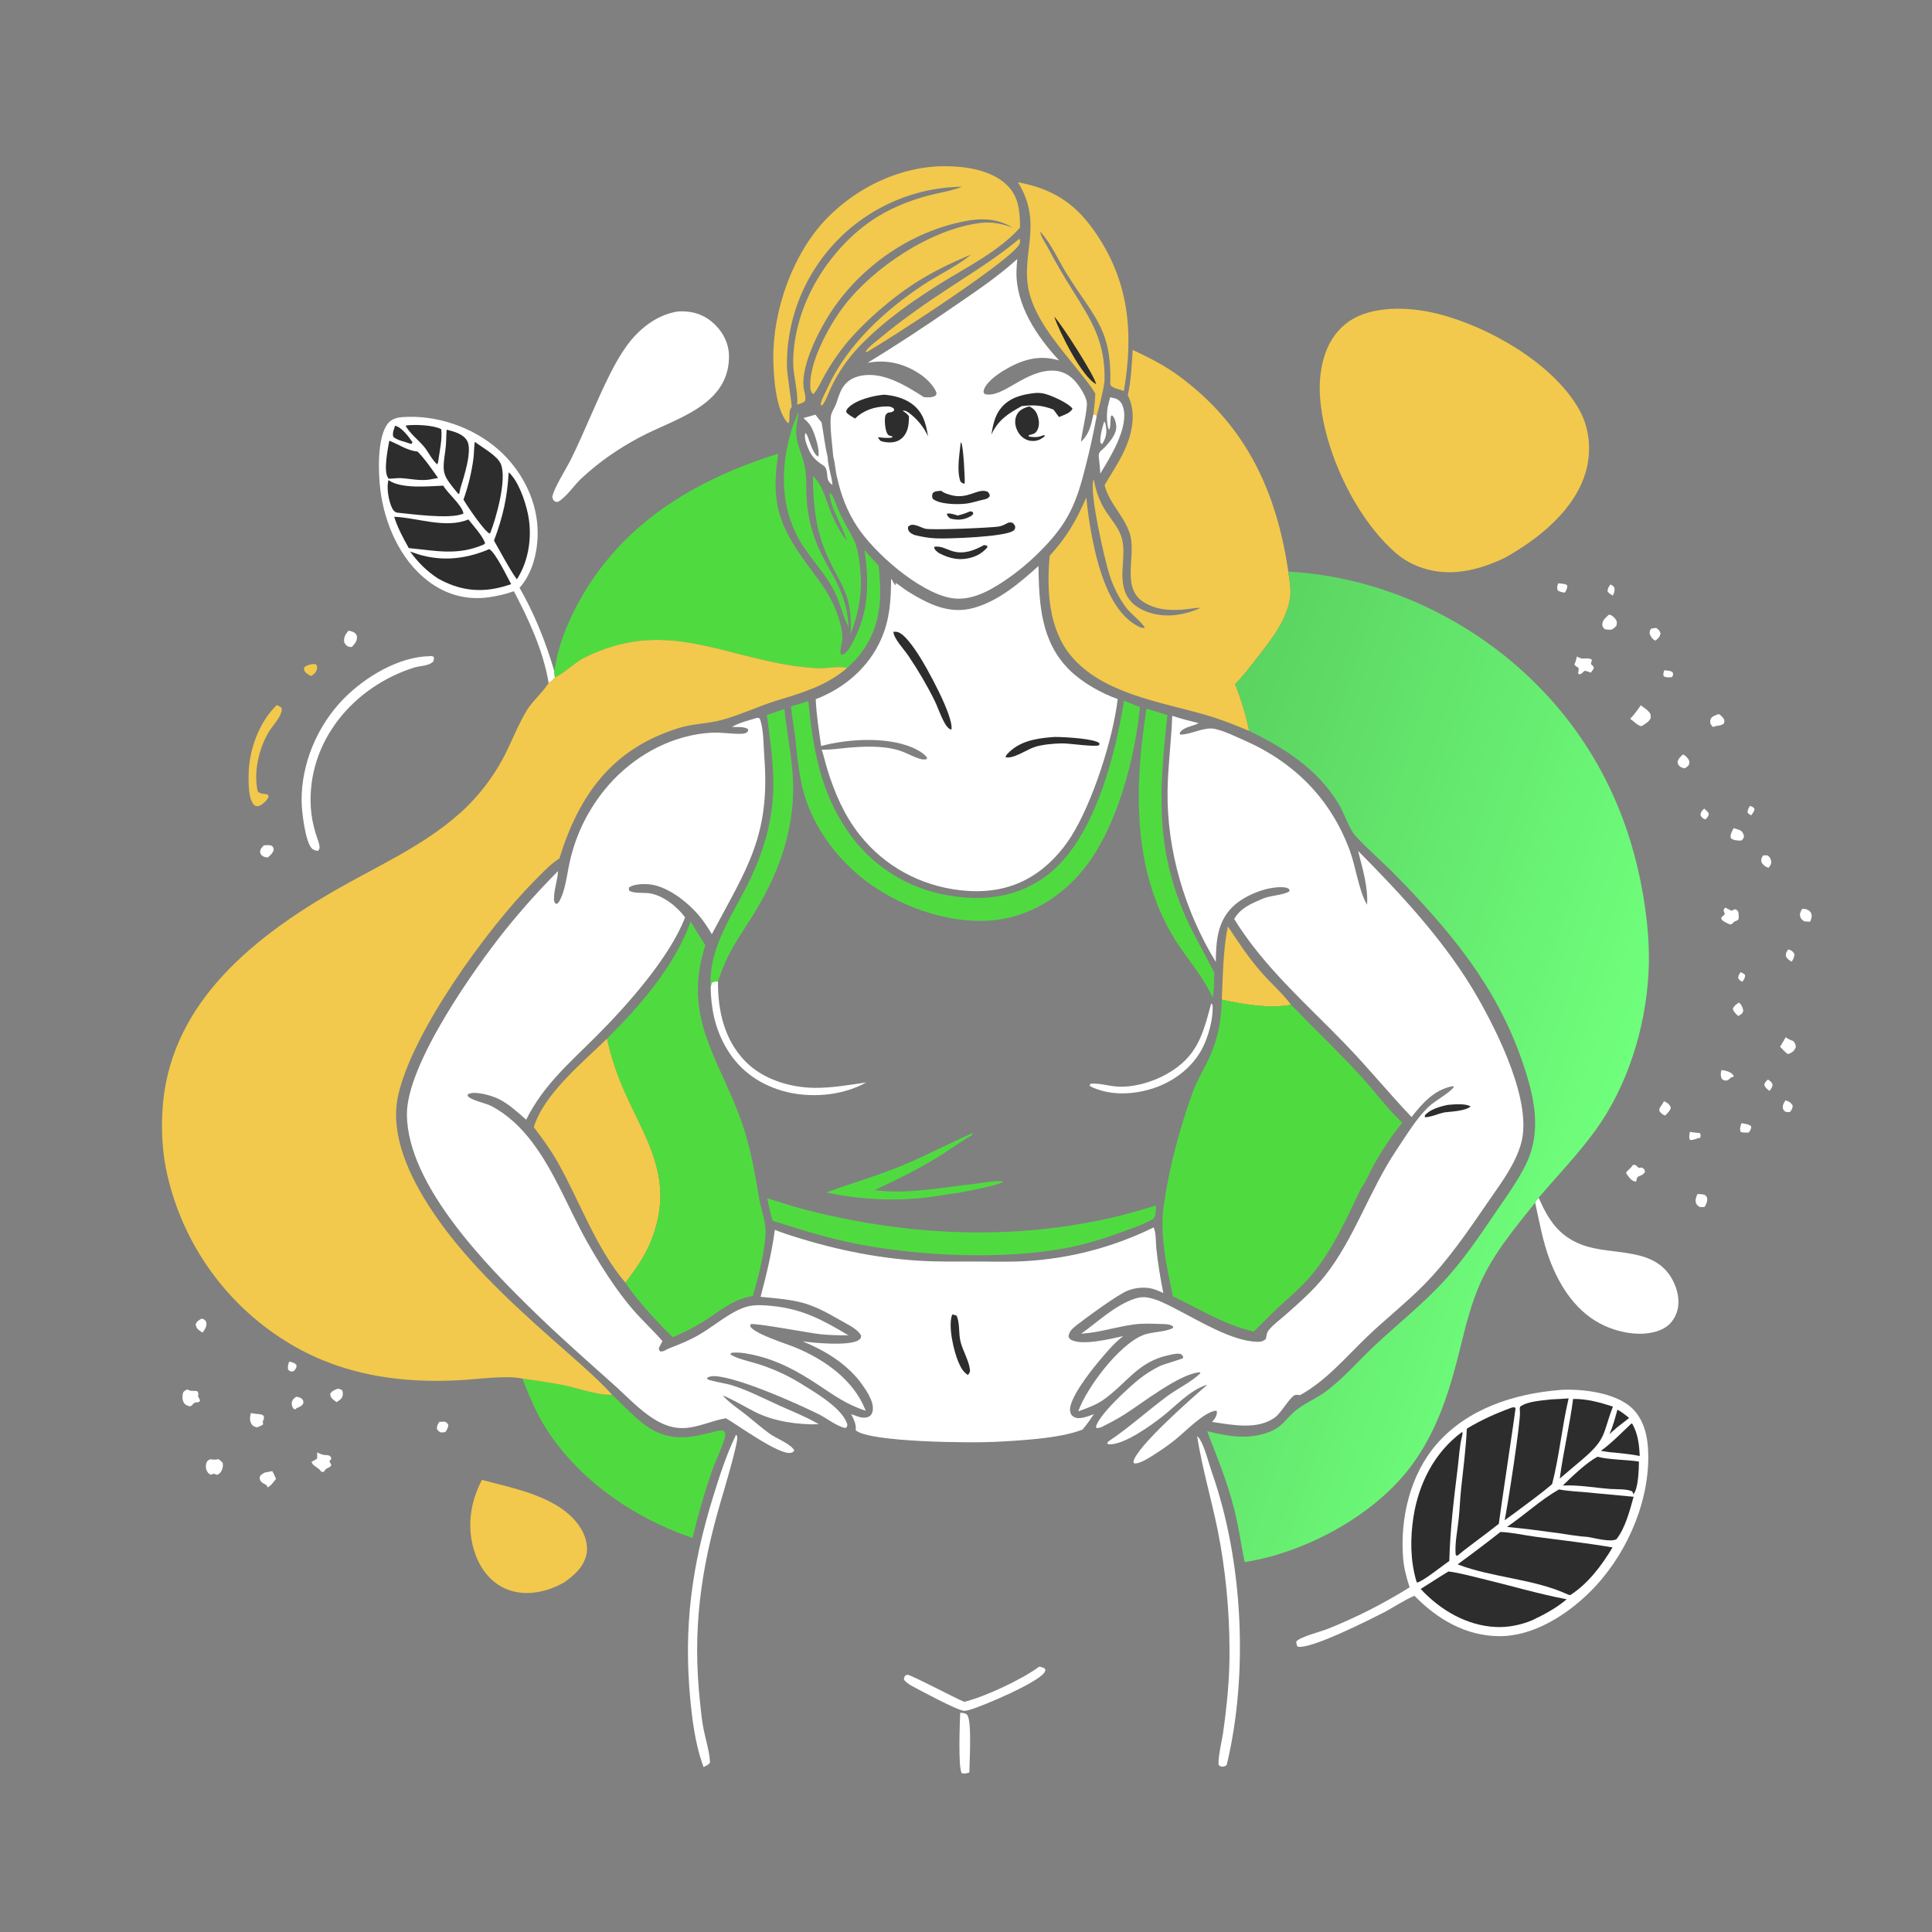 <svg width="80" height="80" viewBox="0 0 80 80" fill="none" xmlns="http://www.w3.org/2000/svg">
<rect x="0" y="0" width="80" height="80" fill="#808080" stroke="none"/>
<g clip-path="url(#clip0_1113_45603)">
<path d="M72.46 33.371C72.547 33.397 72.587 33.414 72.649 33.482C72.64 33.61 72.587 33.657 72.513 33.76C72.442 33.728 72.417 33.706 72.363 33.653C72.362 33.525 72.399 33.481 72.46 33.371Z" fill="white"/>
<path d="M72.071 40.258C72.16 40.288 72.201 40.306 72.263 40.378C72.257 40.504 72.219 40.544 72.153 40.649C72.051 40.605 72.038 40.6 71.977 40.508C71.978 40.392 72.008 40.351 72.071 40.258Z" fill="white"/>
<path d="M66.68 24.202C66.767 24.232 66.795 24.262 66.85 24.335C66.871 24.468 66.837 24.542 66.785 24.66C66.689 24.608 66.63 24.578 66.564 24.488C66.57 24.356 66.612 24.312 66.68 24.202Z" fill="white"/>
<path d="M68.913 27.757C69.034 27.765 69.142 27.766 69.251 27.824C69.298 27.927 69.283 27.927 69.243 28.035C69.111 28.053 69.01 28.065 68.891 28.004C68.861 27.895 68.881 27.863 68.913 27.757Z" fill="white"/>
<path d="M73.205 44.701C73.302 44.765 73.352 44.792 73.397 44.904C73.395 45.023 73.339 45.081 73.269 45.17C73.172 45.094 73.097 45.044 73.054 44.923C73.082 44.805 73.12 44.784 73.205 44.701Z" fill="white"/>
<path d="M70.567 33.482C70.645 33.546 70.698 33.598 70.757 33.682C70.745 33.816 70.707 33.833 70.62 33.93C70.605 33.926 70.589 33.923 70.575 33.917C70.487 33.879 70.453 33.83 70.412 33.747C70.437 33.598 70.465 33.587 70.567 33.482Z" fill="white"/>
<path d="M11.977 56.381C12.096 56.407 12.19 56.425 12.276 56.52C12.283 56.649 12.25 56.666 12.177 56.768C12.152 56.774 12.128 56.784 12.102 56.787C12.011 56.797 11.986 56.767 11.928 56.708C11.908 56.577 11.93 56.505 11.977 56.381Z" fill="white"/>
<path d="M74.048 39.313C74.18 39.35 74.227 39.383 74.299 39.494C74.307 39.631 74.259 39.705 74.194 39.819C74.074 39.757 74.008 39.709 73.946 39.589C73.949 39.444 73.969 39.428 74.048 39.313Z" fill="white"/>
<path d="M69.977 46.865C70.11 46.902 70.249 46.896 70.386 46.92C70.441 47.014 70.421 47.013 70.402 47.114C70.253 47.127 70.112 47.231 69.973 47.198C69.926 47.084 69.956 46.982 69.977 46.865Z" fill="white"/>
<path d="M64.518 24.156C64.64 24.167 64.797 24.16 64.895 24.238C64.905 24.371 64.861 24.421 64.8 24.538C64.701 24.534 64.592 24.506 64.509 24.453C64.455 24.329 64.486 24.285 64.518 24.156Z" fill="white"/>
<path d="M73.935 45.563C74.074 45.605 74.156 45.652 74.231 45.778C74.231 45.9 74.189 45.952 74.12 46.046C74.059 46.052 74.008 46.048 73.947 46.042C73.88 45.992 73.837 45.971 73.825 45.881C73.808 45.754 73.868 45.663 73.935 45.563Z" fill="white"/>
<path d="M45.722 17.453C45.772 17.517 45.764 17.492 45.78 17.568C45.848 17.897 45.813 18.107 45.636 18.391C45.584 18.366 45.586 18.352 45.558 18.302C45.562 18.006 45.634 17.733 45.722 17.453Z" fill="white"/>
<path d="M72.105 46.51C72.249 46.535 72.402 46.541 72.513 46.637C72.517 46.759 72.478 46.794 72.414 46.896C72.303 46.891 72.175 46.916 72.074 46.864C72.029 46.727 72.071 46.647 72.105 46.51Z" fill="white"/>
<path d="M71.997 41.517C72.011 41.525 72.028 41.531 72.04 41.542C72.124 41.619 72.177 41.759 72.185 41.87C72.135 41.997 72.088 42.003 71.973 42.071C71.885 41.981 71.78 41.899 71.753 41.771C71.812 41.638 71.883 41.603 71.997 41.517Z" fill="white"/>
<path d="M73.002 35.421L73.185 35.418C73.255 35.466 73.303 35.517 73.327 35.602C73.37 35.752 73.319 35.819 73.236 35.93C73.106 35.909 73.016 35.814 72.941 35.713C72.914 35.566 72.938 35.55 73.002 35.421Z" fill="white"/>
<path d="M71.28 44.308C71.351 44.315 71.421 44.329 71.49 44.349C71.628 44.389 71.726 44.437 71.795 44.561L71.717 44.616L71.691 44.605C71.626 44.665 71.58 44.712 71.496 44.745C71.379 44.735 71.372 44.741 71.287 44.661C71.238 44.524 71.25 44.448 71.28 44.308Z" fill="white"/>
<path d="M68.564 26L68.585 26.003C68.694 26.089 68.715 26.098 68.761 26.235C68.715 26.398 68.673 26.418 68.55 26.528C68.405 26.459 68.366 26.374 68.305 26.234C68.312 26.132 68.313 26.113 68.371 26.03L68.564 26Z" fill="white"/>
<path d="M18.193 58.875L18.42 58.867C18.508 58.917 18.521 58.92 18.565 59.009C18.547 59.137 18.512 59.199 18.436 59.302L18.259 59.316C18.158 59.266 18.146 59.262 18.092 59.165C18.09 59.035 18.125 58.979 18.193 58.875Z" fill="white"/>
<path d="M8.34 54.603L8.428 54.622C8.48 54.666 8.528 54.685 8.542 54.755C8.575 54.92 8.477 55.054 8.386 55.181C8.344 55.154 8.302 55.128 8.262 55.098C8.157 55.022 8.118 54.955 8.101 54.828C8.167 54.698 8.219 54.68 8.34 54.603Z" fill="white"/>
<path d="M68.902 45.602C68.913 45.606 68.924 45.609 68.934 45.614C69.054 45.669 69.133 45.735 69.185 45.853C69.161 45.998 69.047 46.092 68.95 46.193C68.866 46.16 68.796 46.115 68.739 46.045C68.691 45.985 68.712 45.959 68.719 45.887C68.786 45.794 68.844 45.7 68.902 45.602Z" fill="white"/>
<path d="M12.261 57.836C12.344 57.846 12.429 57.858 12.494 57.917C12.57 57.987 12.563 58.022 12.558 58.116C12.475 58.242 12.418 58.248 12.282 58.306L12.241 58.354L12.165 58.346C12.101 58.255 12.073 58.192 12.083 58.078C12.093 57.962 12.179 57.903 12.261 57.836Z" fill="white"/>
<path d="M69.688 31.241C69.745 31.262 69.798 31.303 69.839 31.347C69.907 31.419 69.964 31.496 69.951 31.601C69.935 31.718 69.847 31.754 69.761 31.817C69.714 31.805 69.636 31.787 69.594 31.759C69.499 31.695 69.489 31.663 69.464 31.56C69.491 31.407 69.578 31.343 69.688 31.241Z" fill="white"/>
<path d="M12.887 27.509C12.991 27.49 13.006 27.488 13.104 27.526C13.137 27.619 13.146 27.651 13.11 27.75C13.063 27.877 12.989 27.927 12.876 27.991C12.811 27.956 12.734 27.918 12.678 27.868C12.6 27.798 12.587 27.749 12.589 27.649C12.688 27.545 12.751 27.545 12.887 27.509Z" fill="#F2C94C"/>
<path d="M74.626 37.632C74.681 37.636 74.751 37.636 74.804 37.654C74.891 37.684 74.97 37.74 75.001 37.83C75.043 37.949 74.998 38.055 74.957 38.165C74.872 38.166 74.792 38.159 74.708 38.149C74.626 38.09 74.561 38.047 74.541 37.94C74.517 37.813 74.563 37.736 74.626 37.632Z" fill="white"/>
<path d="M13.966 57.508C14.053 57.504 14.091 57.523 14.165 57.566C14.2 57.639 14.202 57.695 14.19 57.774C14.165 57.934 14.056 57.976 13.935 58.059C13.9 58.033 13.864 58.009 13.831 57.982C13.732 57.904 13.682 57.843 13.67 57.718C13.739 57.596 13.845 57.563 13.966 57.508Z" fill="white"/>
<path d="M70.289 49.443C70.386 49.442 70.472 49.449 70.568 49.466C70.614 49.504 70.667 49.529 70.683 49.589C70.718 49.725 70.653 49.863 70.585 49.976C70.512 49.987 70.45 49.983 70.378 49.977C70.299 49.92 70.246 49.892 70.221 49.791C70.191 49.665 70.239 49.555 70.289 49.443Z" fill="white"/>
<path d="M71.789 34.29C71.873 34.326 71.968 34.337 72.049 34.378C72.156 34.432 72.191 34.524 72.217 34.633C72.19 34.728 72.179 34.738 72.106 34.806C71.942 34.804 71.803 34.811 71.667 34.706C71.638 34.54 71.714 34.434 71.789 34.29Z" fill="white"/>
<path d="M10.924 35.005C11.037 34.995 11.136 34.982 11.246 35.017C11.325 35.095 11.324 35.093 11.333 35.204C11.278 35.346 11.201 35.41 11.087 35.507C11.026 35.503 10.941 35.489 10.887 35.454C10.816 35.407 10.776 35.361 10.772 35.273C10.767 35.161 10.854 35.081 10.924 35.005Z" fill="white"/>
<path d="M71.145 29.573L71.199 29.579C71.26 29.633 71.333 29.69 71.374 29.761C71.422 29.846 71.404 29.869 71.382 29.959C71.268 30.047 71.177 30.043 71.036 30.064C71.011 30.085 70.971 30.092 70.94 30.102C70.916 30.082 70.884 30.06 70.867 30.034C70.814 29.958 70.798 29.879 70.829 29.79C70.878 29.655 71.025 29.627 71.145 29.573Z" fill="white"/>
<path d="M14.426 26.117C14.517 26.13 14.619 26.151 14.693 26.211C14.742 26.251 14.776 26.305 14.781 26.367C14.797 26.551 14.681 26.664 14.567 26.791C14.524 26.791 14.5 26.793 14.456 26.782C14.348 26.754 14.303 26.685 14.251 26.597C14.231 26.382 14.294 26.279 14.426 26.117Z" fill="white"/>
<path d="M10.387 58.51C10.473 58.526 10.557 58.542 10.645 58.549C10.754 58.557 10.819 58.559 10.915 58.621C10.95 58.737 10.914 58.781 10.873 58.892L10.897 58.925L10.884 58.997C10.805 59.039 10.729 59.074 10.644 59.105C10.552 59.082 10.477 59.063 10.423 58.977C10.316 58.81 10.354 58.69 10.387 58.51Z" fill="white"/>
<path d="M66.621 25.454C66.633 25.455 66.645 25.454 66.656 25.456C66.753 25.472 66.866 25.587 66.915 25.667C66.969 25.753 66.951 25.833 66.926 25.922C66.851 25.993 66.809 26.04 66.709 26.075C66.617 26.074 66.532 26.075 66.443 26.051C66.376 25.966 66.335 25.938 66.35 25.824C66.373 25.66 66.506 25.559 66.621 25.454Z" fill="white"/>
<path d="M73.943 42.949C73.993 42.986 74.038 43.017 74.096 43.042C74.15 43.066 74.205 43.088 74.26 43.111C74.335 43.213 74.348 43.234 74.363 43.359C74.284 43.519 74.272 43.533 74.117 43.619C74.071 43.641 74.103 43.628 74.017 43.642C73.905 43.551 73.809 43.452 73.71 43.346L73.943 42.949Z" fill="white"/>
<path d="M11.231 60.922L11.279 60.917C11.335 61.022 11.382 61.129 11.43 61.238C11.339 61.345 11.212 61.542 11.079 61.588L11.052 61.52C11.003 61.477 11.022 61.489 10.975 61.462C10.902 61.421 10.813 61.378 10.776 61.298C10.733 61.207 10.75 61.172 10.789 61.091C10.856 61.04 10.925 60.978 11.011 60.965C11.088 60.953 11.155 60.941 11.231 60.922Z" fill="white"/>
<path d="M67.602 48.25C67.612 48.245 67.622 48.239 67.633 48.237C67.786 48.216 67.768 48.33 67.871 48.356C67.941 48.373 67.945 48.312 68.031 48.372C68.101 48.42 68.115 48.466 68.111 48.544C68.037 48.638 67.978 48.662 67.869 48.702C67.806 48.724 67.799 48.768 67.765 48.824L67.77 48.88L67.721 48.931C67.529 48.887 67.441 48.731 67.333 48.575C67.341 48.483 67.535 48.388 67.602 48.25Z" fill="white"/>
<path d="M71.436 37.582C71.525 37.622 71.61 37.666 71.697 37.712L71.839 37.65C71.93 37.674 71.926 37.682 71.98 37.762C71.989 37.854 72.014 37.973 71.985 38.062C71.969 38.113 71.856 38.145 71.807 38.167C71.741 38.235 71.735 38.268 71.638 38.281C71.53 38.231 71.403 38.184 71.315 38.103C71.267 38.058 71.283 38.067 71.276 37.991C71.328 37.945 71.376 37.899 71.424 37.848C71.402 37.802 71.384 37.765 71.375 37.715C71.364 37.657 71.404 37.628 71.436 37.582Z" fill="white"/>
<path d="M7.754 57.529C7.826 57.569 7.867 57.59 7.951 57.591C8.024 57.592 8.091 57.594 8.164 57.602C8.233 57.687 8.211 57.723 8.204 57.831C8.245 57.893 8.27 57.933 8.282 58.007C8.189 58.114 8.166 58.038 8.067 58.082C8.046 58.091 8.028 58.106 8.009 58.119C7.946 58.191 7.95 58.211 7.853 58.233C7.747 58.199 7.668 58.181 7.609 58.076C7.54 57.953 7.546 57.816 7.577 57.683C7.596 57.604 7.687 57.572 7.754 57.529Z" fill="white"/>
<path d="M65.297 27.185C65.387 27.232 65.466 27.278 65.57 27.27C65.687 27.262 65.824 27.247 65.922 27.322C65.814 27.619 65.955 27.458 66 27.671L65.877 27.853C65.783 27.815 65.711 27.789 65.609 27.777C65.532 27.85 65.494 27.901 65.389 27.928L65.346 27.872C65.364 27.788 65.373 27.741 65.363 27.654C65.289 27.61 65.246 27.586 65.191 27.519C65.24 27.407 65.271 27.303 65.297 27.185Z" fill="white"/>
<path d="M8.985 60.43L9.028 60.415C9.11 60.456 9.16 60.511 9.224 60.575C9.233 60.65 9.234 60.714 9.216 60.787C9.19 60.894 9.124 61.006 9.023 61.057C8.966 61.087 8.913 61.042 8.859 61.019L8.738 61.068C8.652 61.044 8.606 60.98 8.563 60.9C8.517 60.815 8.512 60.659 8.55 60.57C8.593 60.47 8.617 60.463 8.711 60.425C8.791 60.435 8.86 60.447 8.94 60.438C8.955 60.436 8.97 60.432 8.985 60.43Z" fill="white"/>
<path d="M13.134 60.137C13.251 60.198 13.342 60.245 13.476 60.251C13.488 60.251 13.564 60.252 13.579 60.257C13.672 60.285 13.688 60.305 13.724 60.391L13.639 60.516C13.671 60.565 13.695 60.609 13.721 60.661C13.698 60.709 13.681 60.731 13.632 60.756C13.555 60.795 13.496 60.814 13.446 60.889C13.434 60.907 13.424 60.925 13.413 60.943C13.378 60.957 13.34 60.944 13.303 60.939C13.236 60.847 13.184 60.807 13.091 60.745C13.007 60.69 12.922 60.628 12.9 60.529C12.988 60.487 13.059 60.454 13.133 60.389L13.134 60.137Z" fill="white"/>
<path d="M67.94 29.204C68.05 29.282 68.185 29.374 68.275 29.473C68.357 29.562 68.354 29.619 68.353 29.735C68.278 29.896 68.13 29.968 67.987 30.062C67.984 30.063 67.982 30.065 67.979 30.065C67.844 30.081 67.627 29.847 67.503 29.763C67.671 29.587 67.806 29.407 67.94 29.204Z" fill="white"/>
<path d="M39.76 70.922C39.85 70.924 39.989 70.936 40.05 71.013C40.251 71.265 40.141 72.978 40.138 73.394C40.024 73.428 39.944 73.457 39.825 73.424C39.669 73.228 39.744 71.278 39.76 70.922Z" fill="white"/>
<path d="M33.27 17.309L33.765 17.17C33.842 17.282 33.931 17.384 34.018 17.487C34.108 17.962 34.153 18.441 34.269 18.911C34.279 19.306 34.437 19.69 34.472 20.085C34.204 19.892 34.29 19.776 34.226 19.487C34.195 19.347 34.15 19.31 34.033 19.234C33.775 19.064 33.606 18.889 33.481 18.602C33.4 18.418 33.28 18.115 33.351 17.924C33.437 18.015 33.465 18.137 33.508 18.252C33.578 18.435 33.7 18.826 33.879 18.907C33.893 18.858 33.896 18.858 33.899 18.798C33.913 18.508 33.708 17.844 33.543 17.6C33.471 17.493 33.364 17.399 33.27 17.309Z" fill="white"/>
<path d="M45.967 16.453C46.062 16.473 46.19 16.488 46.274 16.539C46.408 16.62 46.479 16.752 46.517 16.901C46.729 17.731 45.973 18.936 45.56 19.61C45.552 19.385 45.523 19.16 45.501 18.936C45.499 18.92 45.496 18.905 45.495 18.89C45.484 18.699 45.651 18.627 45.766 18.501C45.967 18.282 46.248 17.954 46.221 17.634C46.208 17.488 46.162 17.291 46.044 17.195L45.999 17.236C45.989 17.317 45.98 17.394 45.979 17.476C45.979 17.6 45.975 17.681 45.931 17.798C45.92 17.782 45.906 17.768 45.899 17.75C45.819 17.536 45.821 17.058 45.873 16.834C45.904 16.707 45.935 16.58 45.967 16.453Z" fill="white"/>
<path d="M11.457 29.198C11.547 29.228 11.594 29.252 11.661 29.319C11.714 29.616 11.304 30.023 11.148 30.278C10.723 30.969 10.486 31.974 10.674 32.778C10.784 32.877 10.936 32.872 11.078 32.895L11.123 32.968C11.096 33.071 11.06 33.11 10.99 33.186C10.88 33.283 10.808 33.359 10.66 33.388C10.599 33.372 10.561 33.372 10.516 33.325C10.276 33.071 10.29 32.386 10.295 32.054C10.313 31.049 10.724 29.906 11.457 29.198Z" fill="#F2C94C"/>
<path d="M50.154 41.545L50.211 41.626C50.243 42.17 50.049 42.876 49.807 43.367C49.406 44.178 48.623 44.775 47.774 45.057C46.93 45.337 45.946 45.383 45.135 44.978L45.127 44.92C45.178 44.864 45.15 44.873 45.214 44.87C45.555 44.856 45.878 44.96 46.215 44.989C46.906 45.048 47.731 44.806 48.327 44.465C49.576 43.751 49.805 42.854 50.154 41.545Z" fill="white"/>
<path d="M43.024 69.017C43.09 69.02 43.069 69.014 43.127 69.034C43.213 69.064 43.251 69.059 43.291 69.144C43.278 69.186 43.275 69.207 43.25 69.248C42.997 69.664 40.712 70.645 40.135 70.804C40.079 70.82 39.996 70.842 39.937 70.843C39.669 70.847 38.039 69.961 37.711 69.785C37.603 69.716 37.519 69.656 37.434 69.56C37.427 69.463 37.441 69.456 37.495 69.372C37.524 69.365 37.552 69.35 37.582 69.35C37.726 69.35 39.527 70.307 39.926 70.469C40.763 70.27 42.326 69.538 43.024 69.017Z" fill="white"/>
<path d="M42.22 9.881C42.248 9.944 42.241 10.022 42.22 10.086C42.018 10.695 36.732 14.106 35.88 14.584L35.847 14.552C35.978 14.345 36.252 14.159 36.44 14.001C37.384 13.21 38.392 12.519 39.421 11.844C40.378 11.217 41.343 10.617 42.22 9.881Z" fill="#F2C94C"/>
<path d="M29.428 40.881L29.463 40.702C29.552 40.628 29.619 40.647 29.731 40.642C29.717 41.844 29.994 43.057 30.857 43.943C31.586 44.693 32.711 45.036 33.735 45.045C34.459 45.051 35.157 44.924 35.87 44.822C34.867 45.383 33.508 45.487 32.411 45.173C31.366 44.874 30.536 44.247 30.014 43.289C29.597 42.523 29.441 41.744 29.428 40.881Z" fill="white"/>
<path d="M40.272 46.919L40.243 47.003C39.716 47.316 39.222 47.682 38.696 47.997C37.887 48.483 37.066 48.882 36.214 49.281C37.533 49.46 38.988 49.176 40.306 49.025C40.693 48.981 41.172 48.875 41.556 48.922C41.356 49.094 39.98 49.331 39.663 49.397C39.19 49.449 38.721 49.547 38.247 49.598C37.911 49.633 37.574 49.655 37.236 49.663C36.899 49.671 36.561 49.666 36.224 49.648C35.887 49.629 35.551 49.597 35.216 49.552C34.882 49.507 34.549 49.449 34.219 49.377C35.258 48.995 36.322 48.686 37.348 48.266C38.343 47.859 39.288 47.347 40.272 46.919Z" fill="#4FDB40"/>
<path d="M17.803 27.171C17.859 27.152 17.895 27.176 17.951 27.192C17.987 27.278 17.971 27.272 17.943 27.355L17.966 27.362C17.833 27.534 17.566 27.559 17.364 27.595C17.295 27.608 17.229 27.617 17.162 27.638C14.651 28.423 12.722 30.686 12.868 33.4C12.889 33.785 12.96 34.138 13.069 34.508C13.112 34.651 13.252 34.981 13.23 35.117C13.223 35.16 13.191 35.195 13.171 35.233C13.087 35.219 12.995 35.207 12.929 35.148C12.637 34.888 12.493 33.582 12.489 33.185C12.47 31.623 13.143 30.041 14.234 28.93C15.113 28.035 16.514 27.186 17.803 27.171Z" fill="white"/>
<path d="M50.591 41.393C50.64 40.398 50.644 39.334 50.843 38.358C51.285 39.03 51.723 39.688 52.257 40.292C52.645 40.731 53.114 41.14 53.461 41.607C52.559 41.772 51.479 41.588 50.591 41.393Z" fill="#F2C94C"/>
<path d="M33.044 17.084C33.077 17.162 33.057 17.205 33.04 17.285C32.823 18.289 33.156 18.492 33.329 19.355C33.402 19.722 33.382 20.127 33.394 20.501C33.41 21.006 33.491 21.489 33.632 21.974C34.089 23.549 35.056 24.184 35.137 25.973C34.861 25.421 34.759 24.823 34.439 24.276C34.086 23.672 33.616 23.168 33.239 22.587C32.282 21.108 32.286 19.322 32.817 17.683C32.856 17.563 32.901 17.445 32.952 17.33C32.996 17.247 33.02 17.175 33.044 17.084Z" fill="#4FDB40"/>
<path d="M33.663 19.708C34.117 20.142 34.237 20.852 34.485 21.408C34.645 21.765 34.835 22.086 35.064 22.402C34.902 21.771 34.349 21.002 34.348 20.381L34.35 20.458C34.403 20.428 34.377 20.43 34.426 20.441C34.582 20.728 34.672 21.046 34.817 21.34C35.324 22.361 35.51 22.349 35.619 23.585C35.721 24.494 35.551 25.412 35.218 26.262C35.343 24.441 34.645 24.111 34.092 22.616C33.746 21.681 33.666 20.696 33.663 19.708Z" fill="#4FDB40"/>
<path d="M30.482 59.402C30.493 59.417 30.525 59.473 30.528 59.491C30.573 59.746 29.938 61.851 29.837 62.196C29.003 65.056 28.668 67.504 28.986 70.483C29.026 70.854 29.059 71.233 29.133 71.599C29.223 72.049 29.38 72.525 29.4 72.981C29.345 73.084 29.233 73.119 29.132 73.168C29.111 73.111 29.091 73.054 29.071 72.996C28.789 72.171 28.665 71.234 28.583 70.366C28.3 67.369 28.645 64.835 29.531 61.97C29.802 61.094 30.08 60.229 30.482 59.402Z" fill="white"/>
<path d="M49.57 59.475C49.608 59.502 49.638 59.526 49.665 59.567C49.89 59.912 50.043 60.572 50.187 60.982C51.471 64.634 51.704 69.331 50.793 73.09C50.764 73.107 50.726 73.133 50.694 73.142C50.594 73.168 50.554 73.148 50.472 73.101C50.394 72.946 50.608 72.008 50.642 71.772C50.804 70.637 50.924 69.46 50.911 68.312C50.91 67.483 50.868 66.656 50.787 65.83C50.706 65.005 50.585 64.186 50.425 63.372C50.156 62.062 49.782 60.801 49.57 59.475Z" fill="white"/>
<path d="M31.754 29.605C31.996 29.521 32.238 29.439 32.481 29.358C32.569 30.24 32.745 31.113 32.818 31.997C32.987 34.051 32.339 35.994 31.281 37.729C30.603 38.841 30.154 39.348 29.731 40.641C29.619 40.647 29.553 40.627 29.463 40.702L29.429 40.881C29.319 39.199 30.411 37.793 31.088 36.357C31.49 35.503 31.796 34.584 31.938 33.65C32.141 32.318 31.933 30.927 31.754 29.605Z" fill="#4FDB40"/>
<path d="M47.475 29.342L48.338 29.614C48.011 32.672 47.815 35.06 49.099 37.975C49.444 38.756 49.886 39.481 50.261 40.246C50.268 40.259 50.274 40.273 50.28 40.286C50.274 40.631 50.274 40.974 50.22 41.316C49.893 40.613 49.465 40.065 49.012 39.439C46.867 36.479 46.932 32.795 47.475 29.342Z" fill="#4FDB40"/>
<path d="M31.766 49.618C32.24 49.759 32.703 49.921 33.181 50.047C37.371 51.149 41.688 51.39 45.932 50.447C46.584 50.302 47.223 50.108 47.864 49.921C47.858 50.054 47.87 50.251 47.817 50.373C47.762 50.502 47.67 50.521 47.554 50.577C47.195 50.761 46.794 50.892 46.416 51.03C45.689 51.294 44.938 51.526 44.178 51.671C41.561 52.173 38.1 52.018 35.49 51.509C34.302 51.278 33.141 50.916 31.99 50.548C31.898 50.243 31.835 49.929 31.766 49.618Z" fill="#4FDB40"/>
<path d="M63.712 49.594C64.105 50.492 64.531 51.171 65.492 51.539C66.782 52.035 68.618 51.556 69.327 53.141C69.499 53.526 69.572 53.989 69.414 54.39C69.283 54.724 69.064 54.948 68.73 55.082C68.03 55.362 67.121 55.203 66.453 54.902C65.302 54.384 64.583 53.284 64.159 52.135C63.875 51.368 63.743 50.593 63.567 49.8C63.604 49.714 63.651 49.664 63.712 49.594Z" fill="white"/>
<path d="M19.957 61.279C21.298 61.641 23.147 61.967 23.989 63.191C24.215 63.52 24.366 63.953 24.285 64.354C24.181 64.873 23.786 65.227 23.372 65.515C23.164 65.637 22.945 65.736 22.716 65.812C22.082 66.019 21.401 66.036 20.795 65.718C20.202 65.406 19.817 64.82 19.627 64.191C19.328 63.209 19.481 62.174 19.957 61.279Z" fill="#F2C94C"/>
<path d="M46.543 29.018L47.201 29.279C46.999 31.415 46.242 34.279 44.893 35.965C43.967 37.123 42.658 37.946 41.168 38.102C39.272 38.3 37.094 37.499 35.637 36.307C34.494 35.371 33.577 34.06 33.227 32.613C33.061 31.93 32.998 31.198 32.926 30.499C32.866 30.083 32.795 29.669 32.755 29.251L33.47 29.033C33.657 30.967 33.969 32.789 35.104 34.422C35.134 34.466 35.165 34.51 35.196 34.552C35.227 34.595 35.258 34.638 35.29 34.68C35.322 34.722 35.355 34.764 35.388 34.805C35.421 34.846 35.455 34.887 35.489 34.928C35.523 34.968 35.558 35.008 35.593 35.048C35.628 35.088 35.663 35.127 35.7 35.165C35.736 35.204 35.772 35.242 35.809 35.28C35.847 35.318 35.884 35.355 35.922 35.392C35.96 35.429 35.999 35.465 36.038 35.501C36.077 35.537 36.116 35.572 36.156 35.607C36.196 35.642 36.236 35.676 36.277 35.71C36.318 35.744 36.359 35.777 36.4 35.81C36.442 35.843 36.484 35.875 36.526 35.907C36.569 35.938 36.611 35.97 36.654 36C36.698 36.031 36.741 36.061 36.785 36.091C36.829 36.12 36.873 36.149 36.918 36.178C36.963 36.206 37.008 36.234 37.053 36.261C37.099 36.288 37.144 36.315 37.19 36.341C37.236 36.367 37.283 36.393 37.329 36.418C37.376 36.443 37.423 36.467 37.47 36.491C37.518 36.515 37.565 36.538 37.613 36.561C37.661 36.583 37.709 36.605 37.758 36.627C37.806 36.648 37.855 36.669 37.904 36.689C37.953 36.709 38.002 36.728 38.051 36.747C38.101 36.766 38.15 36.785 38.2 36.802C38.25 36.82 38.3 36.837 38.351 36.853C38.401 36.87 38.452 36.885 38.502 36.9C38.553 36.915 38.604 36.93 38.655 36.944C38.706 36.958 38.758 36.971 38.809 36.983C38.86 36.996 38.912 37.008 38.964 37.019C39.016 37.03 39.067 37.041 39.119 37.05C39.171 37.06 39.224 37.069 39.276 37.078C40.698 37.325 42.072 37.17 43.27 36.31C45.276 34.87 46.17 31.36 46.543 29.018Z" fill="#4FDB40"/>
<path d="M42.15 7.546C43.543 7.81 44.474 8.375 45.296 9.54C46.754 11.603 46.949 13.758 46.537 16.191C46.378 16.121 46.129 16.096 46.006 15.972C45.958 15.924 45.976 15.83 45.976 15.764C46.022 13.574 45.223 13.046 44.148 11.3C43.807 10.747 43.518 10.066 43.074 9.595C43.079 9.763 43.283 10.059 43.369 10.218C43.693 10.826 44.038 11.422 44.404 12.005C45.232 13.325 45.781 14.19 45.735 15.8C45.666 16.282 45.538 16.746 45.414 17.215C45.379 17.188 45.318 17.163 45.279 17.143C45.313 16.863 45.341 16.585 45.355 16.303C45.173 15.981 44.916 15.681 44.687 15.39C43.965 14.47 43.082 13.507 42.698 12.386C42.111 10.675 43.293 9.384 42.15 7.546Z" fill="#F2C94C"/>
<path d="M43.654 13.112C43.942 13.397 45.324 15.554 45.39 15.906C44.805 15.616 43.875 13.765 43.654 13.112Z" fill="#2D2D2D"/>
<path d="M28.048 12.902C28.101 12.897 28.151 12.892 28.203 12.892C28.767 12.887 29.235 13.066 29.636 13.472C29.996 13.838 30.199 14.304 30.186 14.822C30.138 16.825 27.93 17.336 26.485 18.108C25.602 18.579 24.813 19.122 24.08 19.805C23.783 20.083 23.541 20.459 23.221 20.704C23.156 20.754 23.088 20.808 23.002 20.773C22.913 20.737 22.895 20.672 22.869 20.591C22.911 20.242 23.451 19.404 23.63 19.042C24.216 17.861 24.687 16.617 25.282 15.444C25.478 15.057 25.696 14.672 25.95 14.321C26.452 13.626 27.187 13.038 28.048 12.902Z" fill="white"/>
<path d="M21.633 57.083C22.197 57.167 22.766 57.243 23.324 57.355C23.926 57.476 24.756 57.786 25.35 57.753C25.86 58.235 26.365 58.815 26.968 59.177C28.302 59.979 29.668 59.075 29.998 59.26C30.039 59.372 30.04 59.434 30.007 59.551C29.879 60.002 29.644 60.45 29.486 60.895C29.168 61.813 28.898 62.744 28.675 63.689C28.329 63.566 27.987 63.432 27.65 63.286C25.56 62.38 23.593 60.854 22.443 58.871C22.112 58.3 21.875 57.696 21.633 57.083Z" fill="#4FDB40"/>
<path d="M25.136 43.007C25.223 43.393 25.328 43.774 25.453 44.149C25.578 44.524 25.722 44.892 25.885 45.253C26.655 46.971 27.654 48.436 27.251 50.414C27.217 50.581 27.175 50.746 27.126 50.909C27.077 51.072 27.02 51.232 26.955 51.39C26.891 51.548 26.819 51.702 26.74 51.853C26.661 52.004 26.576 52.151 26.483 52.294C26.3 52.577 26.099 52.847 25.898 53.116C24.666 51.664 24.016 49.757 23.087 48.114C22.799 47.603 22.458 47.141 22.105 46.675C22.506 45.316 24.131 43.991 25.136 43.007Z" fill="#F2C94C"/>
<path d="M21.278 24.481C20.953 24.598 20.594 24.681 20.253 24.73C19.325 24.863 18.461 24.625 17.719 24.056C16.564 23.171 15.922 21.685 15.747 20.267C15.663 19.584 15.606 18.074 16.075 17.52C16.217 17.352 16.434 17.29 16.646 17.273C18.067 17.164 19.574 17.683 20.639 18.619C21.555 19.425 22.19 20.607 22.257 21.835C22.304 22.695 22.097 23.686 21.514 24.34C22.136 25.428 22.596 26.579 22.949 27.779L22.977 28.058C22.91 28.121 22.801 28.25 22.718 28.277C22.495 26.945 21.902 25.669 21.278 24.481Z" fill="white"/>
<path d="M16.36 17.628C16.632 17.694 16.918 18.072 17.074 18.303L17.061 18.363L17.01 18.378C16.805 18.299 16.43 18.234 16.284 18.084C16.241 17.92 16.311 17.787 16.36 17.628Z" fill="#2D2D2D"/>
<path d="M16.794 17.623C17.141 17.563 17.963 17.603 18.27 17.771C18.322 18.165 18.204 18.666 18.151 19.067C18.145 19.14 18.136 19.166 18.107 19.23C17.891 19.049 17.748 18.73 17.567 18.507C17.332 18.219 16.963 17.949 16.794 17.623Z" fill="#2D2D2D"/>
<path d="M18.493 17.793C18.512 17.797 18.531 17.801 18.55 17.806C18.835 17.878 19.193 17.983 19.345 18.257C19.569 18.663 19.202 19.764 19.069 20.203L19.015 20.444L18.972 20.448C18.328 19.66 18.299 19.635 18.44 18.654C18.482 18.364 18.474 18.084 18.493 17.793Z" fill="#2D2D2D"/>
<path d="M16.119 18.25C16.516 18.4 16.859 18.66 17.291 18.697C17.613 19.029 17.873 19.417 18.141 19.792C18.022 19.817 17.901 19.837 17.781 19.858C17.379 19.92 16.987 19.818 16.589 19.798C16.425 19.79 16.263 19.824 16.098 19.822C16.089 19.811 16.079 19.802 16.07 19.79C15.867 19.501 16.063 18.58 16.119 18.25Z" fill="#2D2D2D"/>
<path d="M16.086 19.88C16.617 20.255 17.728 20.133 18.355 20.11C18.538 20.434 19.147 20.928 19.19 21.266C19.177 21.271 19.164 21.276 19.152 21.281C18.589 21.501 17.059 21.287 16.413 21.224C16.326 21.175 16.281 21.13 16.237 21.041C16.096 20.761 15.993 20.179 16.086 19.88Z" fill="#2D2D2D"/>
<path d="M21.064 19.558C21.462 19.91 21.74 20.731 21.852 21.242C22.051 22.153 21.913 23.202 21.401 23.99C21.045 23.484 20.766 22.922 20.455 22.387C20.824 21.4 21.005 20.61 21.064 19.558Z" fill="#2D2D2D"/>
<path d="M19.663 18.294C19.971 18.54 20.59 18.857 20.74 19.218C21 19.848 20.539 21.474 20.296 22.083L20.265 22.089C20.026 21.961 19.35 20.96 19.191 20.688C19.291 20.41 19.375 20.127 19.445 19.839C19.514 19.552 19.568 19.261 19.606 18.968C19.632 18.756 19.625 18.543 19.657 18.331L19.663 18.294Z" fill="#2D2D2D"/>
<path d="M16.321 21.398C17.285 21.436 18.457 21.903 19.394 21.51C19.624 21.8 19.954 22.147 20.09 22.49L20.026 22.55C18.932 23.018 18.055 22.803 16.927 22.695C16.689 22.273 16.47 21.86 16.321 21.398Z" fill="#2D2D2D"/>
<path d="M20.254 22.74L20.267 22.742C20.53 22.904 20.991 23.869 21.166 24.188C21.058 24.225 20.949 24.259 20.838 24.29C19.869 24.562 18.996 24.44 18.13 23.95C17.655 23.637 17.316 23.293 16.98 22.836C17.02 22.85 17.06 22.864 17.1 22.878C18.161 23.271 19.224 23.18 20.254 22.74Z" fill="#2D2D2D"/>
<path d="M32.72 16.951C32.667 17.101 32.706 17.275 32.679 17.433C32.667 17.509 32.684 17.482 32.628 17.523C32.115 16.991 32.031 15.568 32.022 14.874C31.994 12.845 32.833 10.472 34.263 9.015C35.51 7.745 37.294 6.889 39.089 6.882C39.964 6.878 41.087 7.035 41.729 7.697C42.2 8.182 42.233 8.79 42.236 9.424C41.386 10.389 40.041 11.053 38.957 11.73C37.75 12.485 36.563 13.32 35.575 14.353C35.461 14.474 35.351 14.598 35.246 14.727C35.141 14.856 35.041 14.989 34.946 15.125C34.851 15.262 34.762 15.402 34.678 15.545C34.593 15.688 34.515 15.835 34.441 15.984C34.312 16.248 34.222 16.56 34.041 16.792L33.989 16.777C33.986 16.743 33.983 16.727 33.992 16.69C34.045 16.485 34.182 16.247 34.271 16.051C35.068 14.296 36.636 12.849 38.232 11.794C38.864 11.377 39.584 11.043 40.177 10.572C40.19 10.562 40.203 10.551 40.216 10.54C39.417 10.865 38.624 11.251 37.897 11.717C36.86 12.382 35.54 13.526 34.805 14.525C34.577 14.832 34.367 15.15 34.177 15.482C34.025 15.746 33.881 16.092 33.682 16.32C33.6 16.273 33.599 16.221 33.565 16.137C33.426 15.101 34.34 13.465 34.944 12.675C36.173 11.069 38.557 9.48 40.607 9.231C41.076 9.175 41.487 9.265 41.929 9.423C41.142 8.956 40.387 9.039 39.528 9.254C37.332 9.803 35.35 11.309 34.2 13.252C33.786 13.951 33.107 15.328 33.297 16.172C33.299 16.181 33.303 16.189 33.307 16.198C33.33 16.33 33.383 16.495 33.324 16.619C33.227 16.693 33.115 16.72 33.001 16.757C33.004 16.735 33.007 16.713 33.01 16.691C33.056 16.288 32.843 15.518 32.844 15.022C32.849 12.942 33.959 10.9 35.519 9.57C36.416 8.806 37.435 8.35 38.571 8.066C38.989 7.962 39.441 7.892 39.84 7.731C39.781 7.732 39.721 7.734 39.662 7.736C39.602 7.738 39.542 7.741 39.483 7.745C39.423 7.748 39.364 7.753 39.305 7.758C39.245 7.763 39.186 7.769 39.127 7.775C39.067 7.782 39.008 7.789 38.949 7.797C38.89 7.805 38.831 7.814 38.772 7.823C38.713 7.833 38.654 7.843 38.596 7.854C38.537 7.864 38.479 7.876 38.42 7.888C38.362 7.901 38.304 7.914 38.246 7.927C38.188 7.941 38.13 7.955 38.072 7.97C38.014 7.986 37.957 8.001 37.9 8.018C37.842 8.034 37.785 8.052 37.728 8.069C37.672 8.087 37.615 8.106 37.559 8.125C37.502 8.144 37.446 8.164 37.39 8.185C37.334 8.206 37.278 8.227 37.223 8.249C37.167 8.271 37.112 8.294 37.057 8.317C37.003 8.34 36.948 8.364 36.894 8.389C36.839 8.414 36.785 8.439 36.732 8.465C36.678 8.491 36.625 8.518 36.572 8.545C36.519 8.572 36.466 8.6 36.414 8.629C36.361 8.657 36.309 8.687 36.258 8.716C36.206 8.746 36.155 8.777 36.104 8.808C36.053 8.839 36.003 8.871 35.953 8.903C35.902 8.935 35.853 8.968 35.803 9.002C35.754 9.035 35.705 9.069 35.657 9.104C35.608 9.139 35.56 9.174 35.513 9.21C35.465 9.246 35.418 9.282 35.371 9.319C35.324 9.356 35.278 9.394 35.232 9.432C35.186 9.47 35.141 9.509 35.096 9.548C35.051 9.588 35.007 9.627 34.963 9.668C34.919 9.708 34.876 9.749 34.833 9.79C34.79 9.832 34.747 9.874 34.706 9.916C34.663 9.959 34.621 10.003 34.58 10.047C34.538 10.091 34.497 10.135 34.457 10.181C34.416 10.226 34.377 10.271 34.337 10.317C34.298 10.363 34.26 10.41 34.221 10.457C34.183 10.504 34.146 10.551 34.109 10.599C34.072 10.647 34.036 10.696 34 10.745C33.964 10.793 33.929 10.843 33.895 10.892C33.86 10.942 33.826 10.992 33.793 11.043C33.76 11.093 33.727 11.144 33.695 11.196C33.663 11.247 33.632 11.299 33.601 11.351C33.571 11.403 33.54 11.456 33.511 11.508C33.482 11.561 33.453 11.614 33.425 11.668C33.397 11.722 33.369 11.775 33.342 11.83C33.316 11.884 33.289 11.939 33.264 11.994C33.239 12.049 33.214 12.104 33.19 12.159C33.166 12.215 33.142 12.271 33.12 12.327C33.097 12.383 33.075 12.439 33.054 12.496C33.032 12.552 33.012 12.609 32.992 12.666C32.972 12.724 32.953 12.781 32.934 12.839C32.916 12.896 32.898 12.954 32.881 13.012C32.864 13.07 32.848 13.129 32.832 13.187C32.817 13.245 32.802 13.304 32.788 13.363C32.773 13.422 32.76 13.481 32.747 13.54C32.735 13.599 32.723 13.658 32.712 13.718C32.7 13.777 32.69 13.837 32.68 13.896C32.67 13.956 32.661 14.016 32.653 14.076C32.645 14.136 32.637 14.196 32.63 14.256C32.623 14.316 32.617 14.377 32.612 14.437C32.607 14.497 32.602 14.557 32.599 14.618C32.595 14.678 32.592 14.739 32.589 14.799C32.587 14.86 32.585 14.92 32.584 14.98C32.584 15.041 32.584 15.101 32.584 15.162C32.586 15.439 32.792 16.803 32.786 16.833C32.777 16.877 32.742 16.912 32.72 16.951Z" fill="#F2C94C"/>
<path d="M28.6 38.157C28.797 38.488 28.998 38.816 29.205 39.14C28.251 42.118 29.738 43.761 30.685 46.384C31.06 47.42 31.25 48.528 31.432 49.612C31.505 50.041 31.702 50.552 31.699 50.978C31.693 51.763 31.397 52.896 31.174 53.664C30.326 53.804 29.826 54.281 29.128 54.721C28.72 54.979 28.296 55.186 27.851 55.371C27.239 54.763 26.356 53.824 25.898 53.117C26.099 52.848 26.3 52.577 26.483 52.295C26.576 52.152 26.661 52.005 26.74 51.854C26.819 51.703 26.891 51.548 26.955 51.391C27.02 51.233 27.077 51.073 27.126 50.91C27.175 50.747 27.217 50.582 27.251 50.415C27.654 48.437 26.655 46.971 25.885 45.254C25.722 44.893 25.578 44.525 25.453 44.15C25.328 43.774 25.223 43.394 25.136 43.008C26.509 41.643 27.937 40.001 28.6 38.157Z" fill="#4FDB40"/>
<path d="M22.949 27.779C23.009 27.553 23.031 27.32 23.088 27.093C23.264 26.402 23.549 25.716 23.881 25.086C25.652 21.727 28.713 19.884 32.227 18.785C31.875 21.005 32.356 21.943 33.641 23.666C34.008 24.159 34.379 24.666 34.602 25.244C34.741 25.606 34.916 26.113 34.874 26.505C34.853 26.696 34.771 26.9 34.81 27.091L34.877 27.111C34.984 27.08 35.042 27.015 35.108 26.929C35.247 26.747 35.347 26.526 35.445 26.32C35.997 25.166 35.968 24.017 35.8 22.773C35.98 23 36.188 23.21 36.383 23.424C36.429 23.895 36.465 24.37 36.437 24.844C36.369 25.983 35.928 26.905 35.075 27.662C34.789 27.561 34.243 27.682 33.922 27.67C33.561 27.656 33.192 27.619 32.835 27.565C29.72 27.095 27.475 25.64 24.256 27.202C23.789 27.428 23.427 27.83 22.977 28.058L22.949 27.779Z" fill="#4FDB40"/>
<path d="M64.591 57.557C64.597 57.555 64.602 57.553 64.607 57.553C65.509 57.501 66.907 57.663 67.587 58.318C68.13 58.841 68.252 59.617 68.252 60.336C68.252 62.373 67.261 64.519 65.819 65.936C64.848 66.891 63.468 67.767 62.06 67.75C60.675 67.734 59.511 67.041 58.569 66.077C58.156 66.254 57.751 66.524 57.356 66.741C56.73 67.059 54.297 68.297 53.736 68.186C53.683 68.114 53.683 68.059 53.676 67.971C53.823 67.783 54.694 67.56 54.96 67.455C56.133 66.991 57.3 66.395 58.37 65.728C58.237 65.324 58.134 64.937 58.1 64.512C57.971 62.879 58.386 61.082 59.469 59.82C60.744 58.336 62.691 57.709 64.591 57.557Z" fill="white"/>
<path d="M66.974 58.371C67.154 58.465 67.303 58.589 67.459 58.716L66.968 59.098L66.644 59.382C66.791 59.055 66.88 58.716 66.974 58.371Z" fill="#2D2D2D"/>
<path d="M67.554 58.943L67.592 58.96C67.828 59.382 67.874 59.816 67.898 60.29C67.55 60.214 67.181 60.189 66.827 60.146C66.65 60.141 66.465 60.101 66.289 60.076C66.741 59.752 67.148 59.324 67.554 58.943Z" fill="#2D2D2D"/>
<path d="M66.153 60.321C66.583 60.443 67.365 60.441 67.865 60.52C67.86 60.82 67.843 61.663 67.631 61.874C67.624 61.835 67.609 61.801 67.594 61.764C67.424 61.648 66.899 61.67 66.689 61.655C66.031 61.606 65.373 61.48 64.711 61.513C65.095 61.14 65.688 60.56 66.153 60.321Z" fill="#2D2D2D"/>
<path d="M65.139 57.928C65.704 57.919 66.256 58.071 66.788 58.245C66.343 59.399 66.547 59.559 65.502 60.448L64.586 61.224C64.731 60.119 64.997 59.031 65.139 57.928Z" fill="#2D2D2D"/>
<path d="M64.554 61.673C64.912 61.744 65.295 61.758 65.66 61.792L67.644 61.978C67.489 62.536 67.3 63.275 66.935 63.733C66.696 63.873 66.021 63.685 65.748 63.642C65.34 63.619 64.921 63.538 64.515 63.482C63.811 63.385 63.11 63.293 62.402 63.227C63.126 62.733 63.797 62.105 64.554 61.673Z" fill="#2D2D2D"/>
<path d="M64.251 57.945C64.485 57.935 64.719 57.922 64.953 57.905C64.677 59.076 64.569 60.295 64.27 61.454C63.77 61.882 63.225 62.268 62.699 62.664L62.304 62.949C62.424 62.4 62.983 58.774 62.937 58.443C62.927 58.367 62.922 58.325 62.946 58.248C63.252 58.015 63.879 57.992 64.251 57.945Z" fill="#2D2D2D"/>
<path d="M60.539 59.297L60.559 59.319C60.56 59.368 60.557 59.408 60.544 59.455C60.434 59.874 60.415 60.341 60.362 60.771C60.205 62.04 60.042 63.359 60.013 64.638C59.746 64.814 58.906 65.498 58.673 65.531L58.645 65.46C58.398 64.613 58.392 63.703 58.525 62.834C58.738 61.444 59.39 60.144 60.539 59.297Z" fill="#2D2D2D"/>
<path d="M59.978 65.071C60.427 65.128 60.879 65.255 61.319 65.36C62.463 65.634 63.74 66.01 64.873 66.223C64.441 66.59 63.941 66.856 63.432 67.097C62.969 67.287 62.446 67.394 61.944 67.371C60.731 67.316 59.635 66.667 58.827 65.795C59.212 65.555 59.59 65.305 59.978 65.071Z" fill="#2D2D2D"/>
<path d="M62.617 58.279L62.716 58.273C62.729 58.291 62.75 58.305 62.755 58.326C62.762 58.352 62.117 62.632 62.063 63.097C61.51 63.542 60.924 63.944 60.376 64.395L60.328 64.426L60.277 64.381C60.232 63.912 60.358 63.34 60.404 62.867C60.444 62.461 60.46 62.053 60.502 61.647C60.588 60.819 60.702 59.989 60.738 59.157C61.343 58.793 61.956 58.518 62.617 58.279Z" fill="#2D2D2D"/>
<path d="M62.132 63.434C62.614 63.455 63.128 63.574 63.611 63.638C64.666 63.777 65.723 63.897 66.772 64.076C66.325 64.821 65.758 65.577 65.019 66.052C64.984 66.044 64.951 66.038 64.918 66.023C63.501 65.368 61.812 65.335 60.357 64.777C60.957 64.34 61.549 63.892 62.132 63.434Z" fill="#2D2D2D"/>
<path d="M50.591 41.393C51.479 41.588 52.559 41.771 53.461 41.606C54.403 42.577 55.388 43.519 56.305 44.512C56.897 45.154 57.429 45.892 58.065 46.488C57.846 46.758 57.64 47.038 57.446 47.325C57.251 47.613 57.069 47.909 56.899 48.212C56.723 48.524 56.566 48.929 56.357 49.21C55.765 50.438 55.157 51.804 54.268 52.845C53.859 53.324 53.367 53.732 52.907 54.16C52.567 54.477 52.246 54.816 51.913 55.141C50.564 54.798 49.791 54.252 48.572 53.682C48.313 52.496 47.988 51.006 48.207 49.801C48.428 48.271 48.863 46.69 49.384 45.237C49.534 44.82 49.756 44.443 49.955 44.049C50.385 43.199 50.577 42.345 50.591 41.393Z" fill="#4FDB40"/>
<path d="M47.768 50.825C47.873 51.015 47.857 51.453 47.88 51.686C47.944 52.311 48.049 52.926 48.171 53.542C47.971 53.451 47.778 53.36 47.557 53.333C47.484 53.324 47.412 53.32 47.339 53.32C47.266 53.32 47.193 53.325 47.12 53.334C47.048 53.343 46.977 53.356 46.906 53.374C46.835 53.392 46.766 53.415 46.698 53.441C46.292 53.595 44.943 54.588 44.558 54.89C44.403 55.012 44.27 55.137 44.245 55.34C44.271 55.396 44.274 55.429 44.328 55.463C44.774 55.748 46.007 55.433 46.508 55.325C46.106 55.638 45.771 56.044 45.446 56.436C45.155 56.787 44.206 57.979 44.316 58.456C44.34 58.562 44.373 58.616 44.468 58.672C44.694 58.806 45.076 58.632 45.296 58.559C45.148 58.779 44.998 58.99 44.829 59.194C43.901 59.568 42.166 59.655 41.159 59.706C40.259 59.753 35.99 59.727 35.432 59.223C35.461 58.965 35.354 58.783 35.248 58.557C35.344 58.594 35.441 58.629 35.539 58.662C35.684 58.709 35.87 58.73 36.005 58.642C36.092 58.586 36.123 58.502 36.138 58.403C36.199 57.998 35.819 57.501 35.596 57.188C34.976 56.416 34.139 55.914 33.23 55.54C33.708 55.613 35.163 55.742 35.548 55.494C35.642 55.434 35.641 55.415 35.657 55.312C35.637 55.27 35.619 55.233 35.588 55.198C35.406 54.983 35.061 54.822 34.819 54.681C33.434 53.876 33.073 53.85 31.494 53.698C31.741 52.773 31.955 51.875 32.085 50.925C32.231 50.985 32.378 51.039 32.528 51.089C34.334 51.686 36.187 52.093 38.091 52.206C38.855 52.251 39.624 52.237 40.389 52.237C41.081 52.237 41.78 52.261 42.47 52.22C42.7 52.206 42.929 52.188 43.157 52.163C43.386 52.138 43.613 52.108 43.84 52.072C44.067 52.036 44.293 51.994 44.518 51.947C44.743 51.9 44.967 51.847 45.189 51.788C45.411 51.73 45.632 51.666 45.851 51.596C46.07 51.527 46.287 51.452 46.503 51.371C46.718 51.291 46.931 51.205 47.142 51.114C47.353 51.023 47.562 50.927 47.768 50.825Z" fill="white"/>
<path d="M39.429 54.432C39.505 54.439 39.55 54.451 39.617 54.488C39.754 54.823 39.685 55.22 39.777 55.57C39.874 55.941 40.109 56.322 40.162 56.698C40.179 56.819 40.145 56.841 40.079 56.938C39.872 56.799 39.779 56.617 39.683 56.392C39.489 55.94 39.247 54.889 39.429 54.432Z" fill="#2D2D2D"/>
<path d="M57.603 12.79C58.271 12.757 58.953 12.843 59.599 13.01C61.663 13.545 64.277 15.033 65.368 16.919C65.821 17.703 65.912 18.651 65.668 19.52C65.222 21.112 63.708 22.316 62.327 23.089C61.69 23.396 61.011 23.631 60.302 23.685C59.407 23.753 58.483 23.494 57.8 22.901C56.113 21.439 54.806 18.63 54.659 16.425C54.597 15.488 54.774 14.423 55.417 13.699C55.994 13.05 56.766 12.846 57.603 12.79Z" fill="#F2C94C"/>
<path d="M46.904 14.49C47.603 14.815 48.261 15.152 48.88 15.614C51.615 17.654 52.864 20.376 53.346 23.668C53.384 23.965 53.45 24.292 53.435 24.59C53.385 25.58 52.592 26.548 52.009 27.298C51.736 27.65 51.459 28.015 51.142 28.33C51.382 28.932 51.603 29.627 51.722 30.265C51.141 30.02 50.556 29.787 49.95 29.611C48.092 29.07 45.652 28.73 44.345 27.153C43.41 26.025 43.34 24.412 43.464 23.017C44.19 22.211 44.548 21.584 44.984 20.599C45.061 21.425 45.199 22.241 45.398 23.046C45.653 24.042 46.113 25.366 47.067 25.902C47.163 25.955 47.291 26.028 47.403 25.996C47.349 25.829 46.815 25.397 46.663 25.201C46.337 24.78 46.105 24.31 45.942 23.804C45.749 23.204 45.068 20.285 45.292 19.846C45.373 20.327 45.534 20.781 45.804 21.192C46.036 21.544 46.338 21.87 46.451 22.285C46.657 23.037 46.294 23.835 46.615 24.573C46.778 24.945 47.093 25.18 47.465 25.322C48.211 25.607 49.001 25.49 49.713 25.173C49.545 25.16 49.356 25.201 49.187 25.22C48.575 25.291 47.969 25.285 47.415 24.969C46.37 24.373 47.084 23.003 46.776 22.075C46.533 21.345 45.935 20.852 45.737 20.089C46.108 19.457 46.54 18.847 46.759 18.14C46.936 17.567 46.984 16.915 46.699 16.368C46.838 15.739 46.859 15.13 46.904 14.49Z" fill="#F2C94C"/>
<path d="M35.923 15.026C37.121 14.29 38.298 13.521 39.453 12.72C40.359 12.101 41.309 11.465 42.123 10.727C42.109 10.889 42.095 11.05 42.09 11.212C42.051 12.63 42.935 13.93 43.856 14.926C43.817 14.914 43.778 14.903 43.738 14.893C42.941 14.692 42.249 14.927 41.568 15.338C41.297 15.501 40.788 15.858 40.729 16.192C40.717 16.26 40.743 16.268 40.781 16.319C41.53 16.509 42.463 15.283 43.666 15.349C44.004 15.368 44.305 15.538 44.525 15.792C44.705 15.999 44.953 16.372 45 16.644C45.048 16.92 44.792 17.918 44.761 18.294C45.119 17.963 45.175 17.596 45.279 17.143C45.318 17.164 45.379 17.189 45.414 17.216C45.283 17.92 45.129 18.62 44.951 19.314C44.575 20.826 44.236 21.648 43.122 22.774C42.888 23.015 42.642 23.242 42.384 23.457C42.126 23.672 41.857 23.873 41.578 24.059C40.932 24.494 40.149 24.914 39.345 24.756C38.032 24.498 36.205 22.897 35.491 21.802C35.083 21.177 34.832 20.528 34.671 19.803C34.587 19.517 34.587 19.201 34.504 18.911C34.475 18.523 34.323 17.464 34.426 17.14C34.474 16.991 34.575 16.861 34.626 16.711C34.706 16.477 34.769 16.24 34.906 16.03C35.085 15.757 35.343 15.62 35.658 15.557C36.564 15.378 37.523 15.973 38.255 16.444C38.4 16.457 38.592 16.47 38.721 16.391C38.773 16.36 38.766 16.326 38.78 16.273C38.69 15.99 38.36 15.672 38.118 15.507C37.452 15.053 36.715 14.87 35.923 15.026Z" fill="white"/>
<path d="M40.182 21.172L40.265 21.191L40.306 21.26C40.273 21.321 40.238 21.351 40.178 21.384C39.906 21.535 39.636 21.549 39.343 21.469C39.338 21.464 39.332 21.46 39.327 21.454C39.259 21.388 39.213 21.365 39.213 21.267C39.36 21.243 39.515 21.306 39.656 21.346C39.841 21.305 40.007 21.242 40.182 21.172Z" fill="#2D2D2D"/>
<path d="M39.782 18.314C39.791 18.323 39.801 18.332 39.808 18.343C39.887 18.47 39.965 19.827 39.944 20.03C39.86 20.014 39.83 20 39.77 19.938C39.604 19.476 39.735 18.801 39.782 18.314Z" fill="#2D2D2D"/>
<path d="M40.748 22.57C40.796 22.574 40.838 22.589 40.884 22.603L40.878 22.673C40.712 22.861 40.517 22.992 40.277 23.069C39.773 23.232 39.334 23.14 38.879 22.901C38.85 22.881 38.841 22.875 38.811 22.849C38.739 22.784 38.683 22.744 38.681 22.646C38.935 22.582 39.21 22.755 39.45 22.825C39.915 22.961 40.343 22.79 40.748 22.57Z" fill="#2D2D2D"/>
<path d="M38.923 20.326L38.975 20.322C39.077 20.416 39.208 20.448 39.338 20.489C40.078 20.717 40.493 20.179 40.9 20.364C40.965 20.44 40.975 20.446 40.984 20.543C40.915 20.632 40.898 20.635 40.79 20.673C40.515 20.729 40.249 20.829 39.968 20.858C39.613 20.895 38.901 20.884 38.624 20.655C38.584 20.547 38.591 20.535 38.619 20.423C38.719 20.329 38.789 20.343 38.923 20.326Z" fill="#2D2D2D"/>
<path d="M42.616 16.827C42.654 16.844 42.649 16.841 42.687 16.863C42.874 16.973 42.946 17.114 42.996 17.323C43.038 17.501 43.031 17.687 42.933 17.845C42.862 17.961 42.766 17.977 42.643 18.009L42.598 18.02L42.596 18.066C42.718 18.11 42.97 18.113 43.091 18.062C43.147 18.039 43.189 18.027 43.248 18.016L43.258 18.069C43.191 18.117 43.121 18.168 43.047 18.203C42.889 18.278 42.673 18.277 42.513 18.211C42.313 18.127 42.172 17.959 42.094 17.76C42.02 17.574 42.012 17.361 42.102 17.179C42.204 16.972 42.407 16.889 42.616 16.827Z" fill="#2D2D2D"/>
<path d="M42.904 16.27C42.99 16.268 43.075 16.271 43.161 16.284C43.461 16.33 44.24 16.684 44.41 16.921C44.319 17.112 44.036 17.19 43.85 17.268C43.777 17.164 43.701 17.061 43.623 16.96C43.148 16.775 42.805 16.76 42.308 16.815C41.731 17.136 41.339 17.381 41.049 17.997C41.12 17.592 41.188 17.212 41.459 16.884C41.822 16.445 42.366 16.323 42.904 16.27Z" fill="#2D2D2D"/>
<path d="M41.753 21.641C41.784 21.638 41.848 21.631 41.877 21.635C41.964 21.648 41.992 21.723 42.036 21.788C42.034 21.872 42.041 21.915 41.967 21.972C41.63 22.233 39.28 22.315 38.769 22.293C38.459 22.28 38.172 22.229 37.871 22.154C37.795 22.123 37.72 22.088 37.663 22.027C37.597 21.957 37.588 21.894 37.604 21.806C37.638 21.781 37.664 21.759 37.704 21.743C37.859 21.678 38.147 21.847 38.304 21.891C38.558 21.962 41.02 21.854 41.343 21.805C41.492 21.782 41.622 21.712 41.753 21.641Z" fill="#2D2D2D"/>
<path d="M36.608 16.343C37 16.375 37.396 16.472 37.724 16.698C38.217 17.038 38.337 17.517 38.429 18.071C38.271 17.708 37.965 17.331 37.642 17.099C37.562 17.041 37.477 16.988 37.378 17.008C37.478 17.078 37.577 17.134 37.638 17.242C37.635 17.431 37.631 17.614 37.569 17.796C37.501 17.997 37.376 18.161 37.182 18.252C36.975 18.35 36.677 18.332 36.466 18.26C36.416 18.209 36.382 18.17 36.354 18.104C36.547 18.125 36.728 18.146 36.922 18.123L36.961 18.07C36.894 18.056 36.806 18.048 36.763 17.991C36.652 17.847 36.623 17.444 36.65 17.263C36.664 17.164 36.699 17.149 36.772 17.087C36.869 17.074 36.951 17.074 37.023 17L37.015 16.921C36.917 16.839 36.835 16.827 36.707 16.829C36.225 16.834 35.75 16.986 35.408 17.332C35.282 17.254 35.129 17.181 35.038 17.061C35.052 16.994 35.048 16.973 35.095 16.918C35.403 16.561 36.163 16.379 36.608 16.343Z" fill="#2D2D2D"/>
<path d="M33.778 28.953C34.962 28.498 35.966 27.642 36.483 26.473C36.849 25.646 36.892 24.858 36.899 23.969C36.992 24.055 36.969 24.146 37.089 24.235C37.089 24.173 37.091 24.206 37.079 24.134C37.267 24.239 37.419 24.384 37.6 24.495C38.447 25.015 39.307 25.454 40.325 25.171C41.347 24.886 42.227 24.137 43 23.438C43.024 25.024 43.099 26.589 44.31 27.767C44.829 28.271 45.603 28.706 46.281 28.947C46.09 30.594 45.237 33.246 44.351 34.642C44.038 35.135 43.634 35.6 43.179 35.966C42.177 36.77 41.021 37.007 39.763 36.863C38.105 36.673 36.634 35.875 35.595 34.567C34.967 33.776 34.557 32.829 34.262 31.87C34.177 31.595 34.118 31.313 34.025 31.041C34.374 31.054 34.731 30.996 35.079 30.965C35.764 30.904 36.568 30.868 37.234 31.075C37.428 31.135 37.609 31.233 37.796 31.309C37.957 31.375 38.211 31.498 38.38 31.428L38.381 31.358C38.276 31.235 38.16 31.15 38.019 31.072C36.949 30.473 35.152 30.579 34 30.891C33.911 30.247 33.804 29.604 33.778 28.953Z" fill="white"/>
<path d="M43.533 30.525C43.634 30.513 43.733 30.515 43.834 30.517C44.126 30.524 45.347 30.588 45.529 30.779L45.513 30.857C45.354 30.937 44.331 30.789 44.056 30.784C43.804 30.779 43.557 30.802 43.307 30.831C43.14 30.857 42.968 30.886 42.808 30.943C42.522 31.045 41.929 31.443 41.638 31.353C41.648 31.303 41.661 31.278 41.695 31.239C42.176 30.702 42.852 30.583 43.533 30.525Z" fill="#2D2D2D"/>
<path d="M36.994 26.161C37.042 26.16 37.078 26.157 37.127 26.163C37.434 26.198 37.861 26.852 38.023 27.096C38.346 27.584 39.507 29.672 39.395 30.214C39.357 30.199 39.326 30.189 39.292 30.164C39.065 29.995 38.842 29.297 38.703 29.017C38.383 28.372 38.007 27.733 37.602 27.137C37.443 26.902 37.002 26.433 36.994 26.161Z" fill="#2D2D2D"/>
<path d="M31.332 29.73C31.401 29.716 31.361 29.716 31.451 29.747C31.462 29.771 31.475 29.797 31.484 29.823C31.626 30.248 31.611 30.856 31.646 31.307C31.907 34.621 30.925 35.946 29.475 38.683C29.319 38.42 29.154 38.162 28.957 37.928C28.47 37.349 27.608 36.656 26.817 36.612C26.598 36.6 26.206 36.611 26.037 36.76L26.049 36.869C26.173 37.001 26.692 36.961 26.879 36.987C27.454 37.07 28.033 37.535 28.368 37.984C27.735 39.648 25.939 41.661 24.677 42.921C23.561 44.034 22.507 44.929 21.787 46.364C21.432 46.052 21.073 45.717 20.646 45.504C20.375 45.369 19.701 45.172 19.412 45.292C19.363 45.313 19.378 45.313 19.359 45.371C19.477 45.558 20.124 45.679 20.352 45.801C21.006 46.148 21.547 46.66 21.997 47.244C22.959 48.494 23.524 50.015 24.291 51.387C24.811 52.316 25.488 53.388 26.176 54.191C26.576 54.658 27.028 55.07 27.431 55.532C27.38 55.625 27.33 55.719 27.283 55.814C27.292 55.904 27.274 55.897 27.346 55.961C27.489 55.974 27.565 55.887 27.695 55.837C28.148 55.663 28.555 55.498 28.979 55.251C29.579 54.901 30.298 54.266 30.955 54.099C31.284 54.016 31.626 54.044 31.959 54.076C33.228 54.199 34.066 54.657 35.133 55.293C34.734 55.294 34.339 55.288 33.942 55.244C33.524 55.197 31.219 54.764 31.081 54.833L31.064 54.916C31.221 55.231 32.598 55.653 32.961 55.806C34.143 56.302 35.325 57.125 35.823 58.355L35.847 58.413C35.068 58.172 34.504 57.755 33.829 57.31C33.056 56.799 32.254 56.358 31.346 56.138C31.048 56.066 30.693 55.99 30.386 56.009C30.308 56.014 30.288 56.008 30.238 56.07C30.405 56.236 31.175 56.41 31.436 56.495C32.123 56.719 32.715 56.999 33.321 57.389C33.855 57.719 34.923 58.36 35.087 58.995C35.069 59.08 35.087 59.078 35.01 59.132C34.651 59.067 34.229 58.719 33.894 58.556C32.876 58.058 30.912 57.193 29.833 57.009C29.655 56.979 29.421 56.953 29.268 57.059C29.306 57.139 29.347 57.135 29.43 57.159C29.737 57.247 30.05 57.277 30.361 57.378C31.023 57.594 31.634 57.911 32.266 58.198C32.792 58.437 33.347 58.65 33.846 58.941L33.906 58.977C33.037 58.998 32.045 58.861 31.262 58.464C30.811 58.235 30.4 57.974 29.928 57.781C30.203 58.099 30.564 58.321 30.889 58.581C31.212 58.839 31.524 59.114 31.857 59.358C32.144 59.569 32.709 59.762 32.891 60.056C32.847 60.13 32.826 60.139 32.74 60.158C32.269 60.263 30.524 58.991 30.06 58.727C29.46 58.825 28.898 59.122 28.282 59.134C27.851 59.143 27.461 58.995 27.099 58.772C26.478 58.389 25.955 57.819 25.412 57.333C24.319 56.355 23.212 55.382 22.16 54.359C20.183 52.438 16.873 49.084 16.849 46.155C16.832 44.077 19.634 40.118 20.938 38.489C21.619 37.645 22.342 36.839 23.107 36.07C23.089 36.453 22.941 36.824 22.939 37.205C22.938 37.309 22.947 37.358 23.021 37.431C23.104 37.405 23.116 37.394 23.162 37.315C23.393 36.911 23.468 36.295 23.56 35.836C23.576 35.753 23.594 35.671 23.614 35.59C23.633 35.508 23.654 35.426 23.676 35.345C23.698 35.264 23.722 35.183 23.747 35.103C23.772 35.023 23.799 34.943 23.826 34.863C23.854 34.784 23.884 34.705 23.914 34.627C23.945 34.548 23.977 34.471 24.01 34.393C24.044 34.316 24.078 34.239 24.114 34.163C24.15 34.087 24.188 34.012 24.226 33.937C24.265 33.863 24.305 33.789 24.346 33.715C24.387 33.642 24.43 33.57 24.474 33.498C24.518 33.426 24.563 33.355 24.609 33.285C24.655 33.215 24.703 33.145 24.752 33.077C24.8 33.008 24.85 32.94 24.901 32.873C24.952 32.807 25.005 32.741 25.058 32.676C25.111 32.611 25.166 32.547 25.222 32.484C25.277 32.42 25.334 32.358 25.392 32.297C26.464 31.181 27.91 30.425 29.469 30.339C29.888 30.317 30.298 30.401 30.712 30.384C30.84 30.379 30.899 30.361 30.983 30.266L30.964 30.182C30.804 30.081 30.499 30.111 30.306 30.101C30.621 29.92 30.986 29.834 31.332 29.73Z" fill="white"/>
<path d="M48.539 29.639C48.901 29.765 49.27 29.853 49.641 29.946C49.575 29.975 49.508 30 49.44 30.025C49.249 30.093 48.942 30.159 48.849 30.357L48.872 30.419C49.319 30.419 49.872 30.085 50.303 30.182C50.319 30.186 50.336 30.191 50.353 30.195C50.372 30.2 50.392 30.204 50.411 30.209C50.781 30.306 51.151 30.495 51.501 30.647C53.592 31.558 55.116 33.09 55.902 35.246C56.121 35.847 56.29 36.937 56.584 37.42C56.592 37.434 56.6 37.447 56.608 37.459C56.657 36.735 56.41 35.935 56.236 35.234C58.064 37.079 59.9 39.052 61.196 41.319C62.048 42.81 63.46 45.663 62.985 47.348C62.742 48.212 62.165 48.974 61.662 49.703C60.808 50.941 59.988 52.172 58.922 53.243C58.186 53.983 57.362 54.629 56.609 55.351C55.724 56.2 54.919 57.17 53.83 57.771C53.813 57.768 53.796 57.765 53.779 57.763C53.736 57.758 53.663 57.75 53.62 57.768C53.406 57.857 53.058 58.49 52.809 58.68C52.089 59.227 51.008 59 50.189 58.879C50.236 58.824 50.29 58.764 50.325 58.7C50.374 58.611 50.405 58.524 50.38 58.426L50.347 58.413C49.848 58.47 49.084 59.28 48.669 59.611C48.42 59.81 48.161 59.995 47.892 60.166C47.702 60.289 47.188 60.643 46.959 60.593L46.932 60.535C47.023 59.919 49.458 57.804 49.997 57.335C49.273 57.553 48.718 58.196 48.132 58.655C47.672 59.014 46.498 59.875 45.884 59.801L45.846 59.746C45.892 59.686 45.87 59.705 45.931 59.664C46.771 59.097 47.519 58.416 48.332 57.813C48.77 57.489 49.314 57.237 49.706 56.864L49.683 56.823C48.85 56.875 47.294 58.107 46.559 58.571C46.249 58.767 45.929 58.935 45.6 59.097C45.535 59.122 45.487 59.129 45.419 59.137L45.38 59.088C45.484 58.595 46.764 57.425 47.182 57.097C47.438 56.896 47.711 56.723 48.002 56.577C48.211 56.474 48.93 56.287 48.993 56.231C48.984 56.123 48.974 56.14 48.899 56.07C48.737 56.027 48.545 56.081 48.384 56.116C47.117 56.389 46.673 57.26 45.715 57.944C45.385 58.18 45.026 58.304 44.648 58.441C44.998 57.457 46.32 55.708 47.3 55.297C47.697 55.13 48.195 55.179 48.573 54.99L48.577 54.936C48.567 54.927 48.559 54.917 48.549 54.909C48.418 54.815 48.197 54.83 48.041 54.823C47.678 54.809 47.31 54.794 46.949 54.843C46.207 54.944 45.526 55.178 44.766 55.227C45.461 54.736 46.162 54.05 46.979 53.78C47.167 53.718 47.325 53.694 47.521 53.728C47.933 53.797 48.328 54.017 48.697 54.205C49.634 54.68 51.008 55.538 52.067 55.562C52.213 55.565 52.312 55.539 52.421 55.436C52.438 55.312 52.452 55.189 52.531 55.086C52.707 54.857 53.001 54.649 53.218 54.456C53.801 53.939 54.376 53.44 54.863 52.827C56.07 51.308 56.714 49.277 57.814 47.638C58.204 47.057 58.631 46.34 59.132 45.851C59.411 45.578 60.032 45.26 60.21 44.999L60.147 44.977C59.387 45.125 58.906 45.674 58.449 46.253C57.523 45.282 56.674 44.239 55.741 43.27C54.127 41.593 52.338 40.057 51.106 38.054C51.375 37.59 51.8 37.426 52.264 37.221C52.601 37.073 53.105 37.078 53.384 36.913L53.397 36.836C53.31 36.748 53.189 36.739 53.069 36.737C52.405 36.722 51.518 37.085 51.044 37.545C50.403 38.166 50.354 38.995 50.343 39.832C49.066 37.736 48.312 35.217 48.346 32.755C48.36 31.714 48.505 30.678 48.539 29.639Z" fill="white"/>
<path d="M59.951 45.751C60.194 45.73 60.691 45.68 60.894 45.818C60.67 46.007 60.115 46.023 59.825 46.06C59.55 46.111 59.279 46.255 59.002 46.264L59 46.188C59.206 45.934 59.641 45.815 59.951 45.751Z" fill="#2D2D2D"/>
<path d="M53.346 23.669C57.464 23.891 61.433 25.873 64.183 28.928C66.26 31.235 67.509 33.982 68.031 37.022C68.215 38.095 68.322 39.212 68.261 40.301C68.136 42.572 67.395 44.975 66.053 46.82C65.342 47.797 64.495 48.675 63.712 49.594C63.651 49.664 63.604 49.714 63.567 49.801C62.727 50.855 61.85 51.887 61.297 53.131C60.909 54.001 60.69 54.904 60.464 55.824C60.036 57.557 59.538 59.202 58.465 60.663C56.936 62.744 54.059 64.289 51.538 64.683C51.388 63.953 51.29 63.217 51.106 62.492C50.826 61.385 50.396 60.327 49.985 59.264C50.816 59.462 51.602 59.616 52.435 59.338C53.16 59.097 53.208 58.734 53.732 58.343C54.129 58.047 54.598 57.862 54.993 57.551C55.695 56.998 56.285 56.313 56.936 55.704C57.86 54.841 58.847 54.053 59.715 53.13C60.558 52.234 61.245 51.21 61.934 50.195C62.364 49.563 62.833 48.926 63.172 48.239C63.881 46.805 63.514 45.335 63.014 43.894C61.939 40.803 60.032 38.533 57.778 36.228C57.248 35.686 56.641 35.181 56.136 34.622C55.858 34.315 55.675 33.702 55.45 33.324C54.581 31.86 53.214 30.987 51.722 30.265C51.603 29.628 51.382 28.932 51.142 28.33C51.458 28.016 51.735 27.65 52.009 27.298C52.592 26.548 53.385 25.58 53.434 24.591C53.45 24.292 53.384 23.966 53.346 23.669Z" fill="url(#paint0_linear_1113_45603)"/>
<path d="M22.977 28.058C23.426 27.831 23.789 27.429 24.256 27.202C27.475 25.641 29.72 27.096 32.835 27.566C33.192 27.62 33.561 27.657 33.922 27.671C34.243 27.683 34.789 27.561 35.075 27.662C34.214 28.396 33.248 28.677 32.191 29C31.412 29.238 30.655 29.604 29.874 29.816C29.3 29.971 28.698 29.963 28.119 30.142C25.365 30.993 23.986 32.889 23.164 35.544C22.771 35.799 22.438 36.16 22.11 36.492C20.185 38.439 17.058 42.735 16.484 45.376C16.131 46.997 16.968 48.724 17.832 50.047C19.168 52.09 21.029 53.819 22.842 55.431C23.684 56.18 24.586 56.926 25.35 57.753C24.756 57.786 23.926 57.476 23.324 57.355C22.766 57.243 22.197 57.168 21.633 57.083C21.003 56.946 19.858 57.099 19.189 57.142C16.489 57.313 13.883 56.907 11.594 55.382C11.518 55.332 11.444 55.282 11.37 55.23C11.295 55.178 11.222 55.126 11.149 55.073C11.076 55.019 11.004 54.965 10.932 54.91C10.861 54.855 10.79 54.799 10.72 54.742C10.65 54.685 10.58 54.627 10.511 54.569C10.443 54.51 10.375 54.451 10.307 54.39C10.24 54.33 10.174 54.269 10.108 54.207C10.042 54.145 9.977 54.082 9.913 54.019C9.849 53.955 9.785 53.891 9.723 53.826C9.66 53.761 9.598 53.695 9.537 53.628C9.476 53.562 9.416 53.495 9.357 53.426C9.298 53.358 9.239 53.289 9.181 53.22C9.124 53.15 9.067 53.08 9.011 53.009C8.955 52.938 8.9 52.867 8.846 52.794C8.792 52.722 8.739 52.649 8.686 52.575C8.634 52.502 8.583 52.428 8.532 52.353C8.482 52.278 8.432 52.203 8.383 52.126C8.335 52.05 8.287 51.974 8.24 51.896C8.193 51.819 8.148 51.741 8.103 51.663C8.058 51.584 8.014 51.505 7.971 51.426C7.928 51.346 7.886 51.267 7.846 51.186C7.805 51.105 7.765 51.024 7.726 50.943C7.687 50.861 7.649 50.779 7.612 50.697C7.575 50.615 7.539 50.532 7.505 50.448C7.47 50.365 7.436 50.281 7.403 50.197C7.37 50.113 7.339 50.028 7.308 49.944C7.277 49.859 7.248 49.773 7.219 49.688C7.19 49.602 7.163 49.516 7.136 49.429C7.11 49.343 7.084 49.257 7.06 49.169C7.036 49.083 7.013 48.995 6.99 48.908C6.968 48.82 6.947 48.732 6.927 48.644C6.907 48.556 6.888 48.468 6.87 48.379C6.721 47.625 6.685 46.841 6.721 46.074C6.929 41.72 10.304 38.94 13.788 36.918C15.539 35.902 17.457 35.072 18.989 33.721C19.093 33.63 19.195 33.536 19.294 33.439C19.393 33.343 19.489 33.244 19.584 33.142C19.678 33.041 19.77 32.938 19.859 32.832C19.948 32.726 20.034 32.618 20.118 32.508C20.202 32.398 20.283 32.285 20.361 32.171C20.439 32.057 20.514 31.941 20.587 31.823C20.659 31.705 20.729 31.586 20.795 31.464C20.862 31.343 20.925 31.22 20.985 31.096C21.256 30.537 21.49 29.951 21.812 29.418C22.056 29.015 22.433 28.716 22.686 28.328C22.697 28.311 22.707 28.294 22.718 28.277C22.801 28.25 22.91 28.121 22.977 28.058Z" fill="#F2C94C"/>
</g>
<defs>
<linearGradient id="paint0_linear_1113_45603" x1="46.728" y1="41.972" x2="65.977" y2="48.348" gradientUnits="userSpaceOnUse">
<stop stop-color="#5BD360"/>
<stop offset="1" stop-color="#6FFF7C"/>
</linearGradient>
<clipPath id="clip0_1113_45603">
<rect width="80" height="80" fill="white"/>
</clipPath>
</defs>
</svg>
